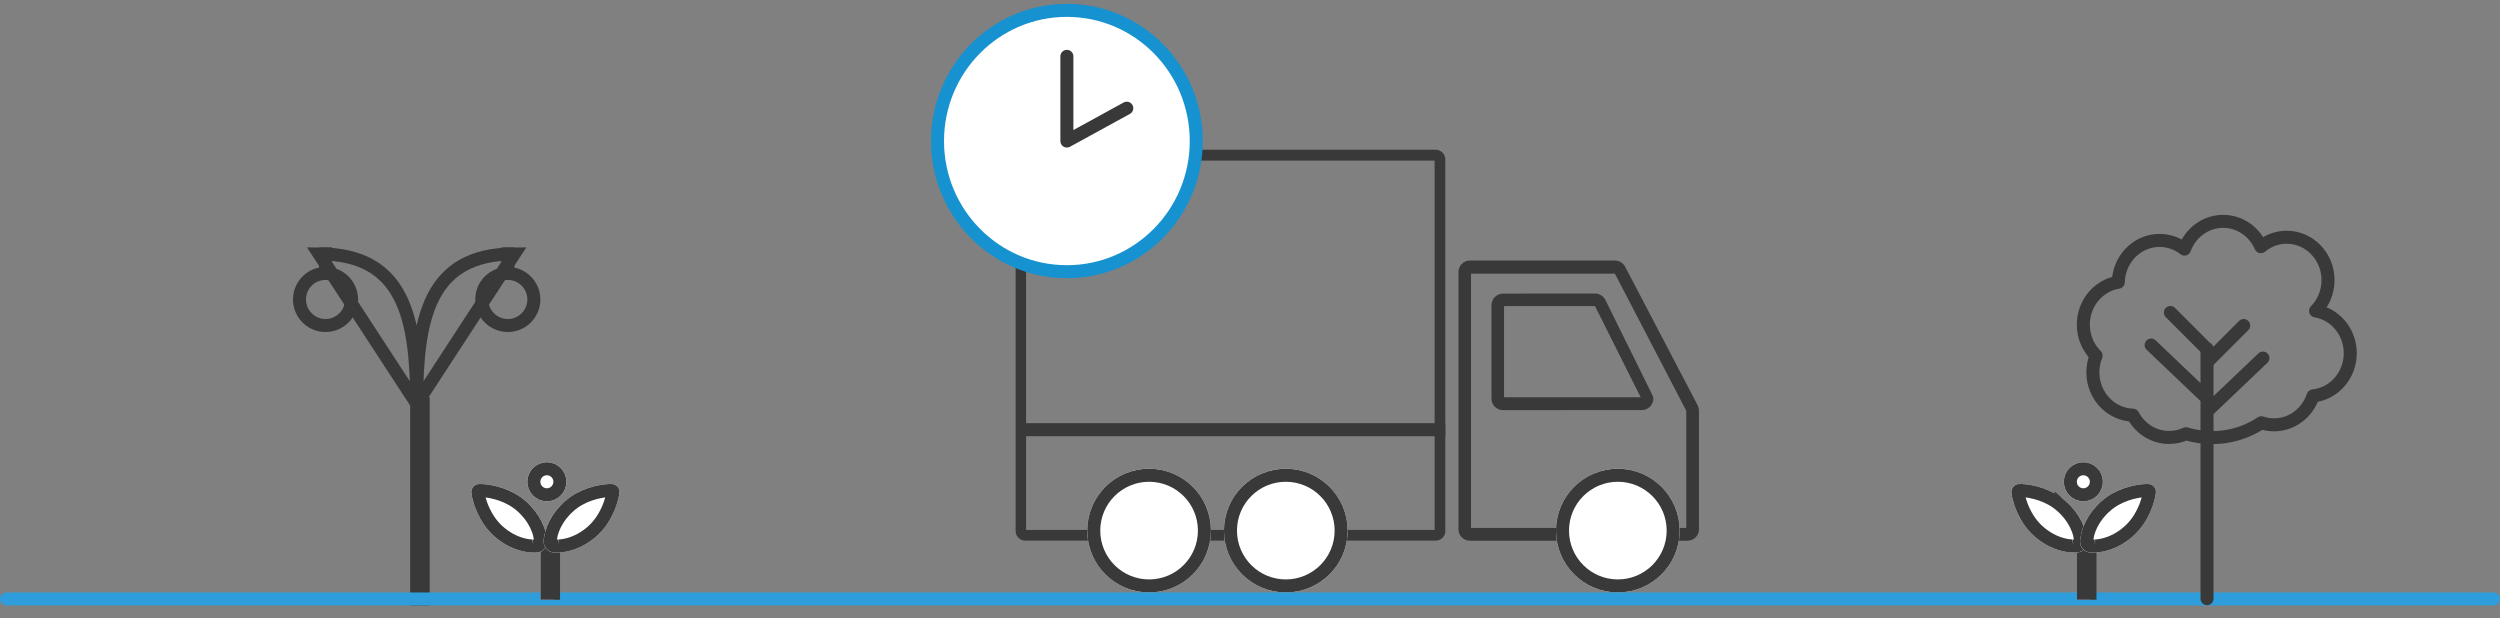 <svg id="order-2" viewBox="0 0 384 95" fill="none" xmlns="http://www.w3.org/2000/svg">
<rect x="0" y="0" width="384" height="95" fill="#808080" stroke="none"/>
<path fill-rule="evenodd" clip-rule="evenodd" d="M157.606 81.397H220.357V24.665H157.606V81.397ZM157.486 83.038C157.292 83.04 157.1 83.003 156.92 82.93C156.741 82.858 156.577 82.75 156.439 82.614C156.301 82.478 156.191 82.317 156.116 82.138C156.041 81.959 156.001 81.768 156 81.574V24.483C156 23.668 156.67 23 157.486 23H220.514C221.351 23 222 23.668 222 24.483V81.573C222 82.391 221.351 83.038 220.514 83.038H157.486ZM225.95 81.089H259.01V63.089L248.047 42.039H225.95V81.089ZM225.772 83.052C225.541 83.053 225.312 83.008 225.099 82.921C224.886 82.833 224.692 82.703 224.529 82.54C224.366 82.376 224.237 82.182 224.149 81.968C224.062 81.755 224.018 81.526 224.02 81.295V41.795C224.02 40.818 224.796 40.016 225.772 40.016H248.047C248.723 40.016 249.349 40.417 249.649 41.019L260.788 62.311C260.888 62.561 260.963 62.837 260.963 63.088V81.295C260.963 82.275 260.162 83.052 259.186 83.052H225.772Z" fill="#39393A"/>
<path fill-rule="evenodd" clip-rule="evenodd" d="M231.02 61.022H252.011L244.991 47.012H231.02V61.022ZM230.87 62.997C230.636 62.998 230.404 62.953 230.188 62.864C229.971 62.775 229.775 62.644 229.61 62.478C229.444 62.312 229.313 62.116 229.224 61.899C229.136 61.683 229.091 61.451 229.092 61.217V46.875C229.092 45.897 229.893 45.095 230.87 45.095L244.99 45.082C245.669 45.082 246.295 45.483 246.595 46.082L253.78 60.632C254.055 61.183 254.005 61.631 253.68 62.157C253.523 62.413 253.302 62.624 253.038 62.769C252.775 62.914 252.478 62.988 252.178 62.984L230.87 62.997Z" fill="#39393A"/>
<path fill-rule="evenodd" clip-rule="evenodd" d="M222 65H157V67H222V65Z" fill="#39393A"/>
<path d="M197.5 91C192.253 91 188 86.747 188 81.5C188 76.253 192.253 72 197.5 72C202.747 72 207 76.253 207 81.5C207 86.747 202.747 91 197.5 91Z" fill="white"/>
<path d="M197.5 90C192.806 90 189 86.194 189 81.5C189 76.806 192.806 73 197.5 73C202.194 73 206 76.806 206 81.5C206 86.194 202.194 90 197.5 90Z" stroke="#39393A" stroke-width="2"/>
<path d="M248.5 91C243.253 91 239 86.747 239 81.5C239 76.253 243.253 72 248.5 72C253.747 72 258 76.253 258 81.5C258 86.747 253.747 91 248.5 91Z" fill="white"/>
<path d="M248.5 90C243.806 90 240 86.194 240 81.5C240 76.806 243.806 73 248.5 73C253.194 73 257 76.806 257 81.5C257 86.194 253.194 90 248.5 90Z" stroke="#39393A" stroke-width="2"/>
<path d="M176.5 91C171.253 91 167 86.747 167 81.5C167 76.253 171.253 72 176.5 72C181.747 72 186 76.253 186 81.5C186 86.747 181.747 91 176.5 91Z" fill="white"/>
<path d="M176.5 90C171.806 90 168 86.194 168 81.5C168 76.806 171.806 73 176.5 73C181.194 73 185 76.806 185 81.5C185 86.194 181.194 90 176.5 90Z" stroke="#39393A" stroke-width="2"/>
<path fill-rule="evenodd" clip-rule="evenodd" d="M183.746 21.663C183.746 32.747 174.848 41.734 163.872 41.734C152.899 41.734 144.002 32.747 144.002 21.663C144.002 10.578 152.899 1.591 163.872 1.591C174.848 1.591 183.746 10.578 183.746 21.663Z" fill="white" stroke="#1692D0" stroke-width="2" stroke-linecap="round" stroke-linejoin="round"/>
<path d="M163.873 8.656V21.663L173.073 16.619" stroke="#39393A" stroke-width="2" stroke-linecap="round" stroke-linejoin="round"/>
<path fill-rule="evenodd" clip-rule="evenodd" d="M79 39C65.876 39 64 48.88 64 62L79 39ZM49 39C62.073 39 64 48.872 64 62L49 39ZM64 62H65V92H64V62Z" stroke="#39393A" stroke-width="2"/>
<path fill-rule="evenodd" clip-rule="evenodd" d="M77 38H79V42H77V38ZM49 38H51V42H49V38Z" fill="#39393A"/>
<path d="M78 50C80.209 50 82 48.209 82 46C82 43.791 80.209 42 78 42C75.791 42 74 43.791 74 46C74 48.209 75.791 50 78 50Z" stroke="#39393A" stroke-width="2"/>
<path d="M50 50C52.209 50 54 48.209 54 46C54 43.791 52.209 42 50 42C47.791 42 46 43.791 46 46C46 48.209 47.791 50 50 50Z" stroke="#39393A" stroke-width="2"/>
<path d="M1 92L383 92" stroke="#2E9DDC" stroke-width="2" stroke-linecap="round" stroke-linejoin="round"/>
<path d="M83.022 83.427H85.022V92.117H83.022V83.427Z" fill="#D8D8D8"/>
<path fill-rule="evenodd" clip-rule="evenodd" d="M84.022 84.427H85.022V91.117H84.022V84.427Z" stroke="#39393A" stroke-width="2"/>
<path d="M84 77C85.657 77 87 75.657 87 74C87 72.343 85.657 71 84 71C82.343 71 81 72.343 81 74C81 75.657 82.343 77 84 77Z" fill="white"/>
<path d="M84 76C85.105 76 86 75.105 86 74C86 72.895 85.105 72 84 72C82.895 72 82 72.895 82 74C82 75.105 82.895 76 84 76Z" stroke="#39393A" stroke-width="2"/>
<path d="M80.704 76.938C83.64 79.49 83.935 82.356 83.935 82.356C84.383 83.953 83.415 85.12 81.775 84.855C81.775 84.855 78.904 84.967 75.975 82.421C73.045 79.875 72.453 76.067 72.453 76.067C72.181 75 72.859 74.207 73.953 74.348C73.953 74.348 77.769 74.386 80.704 76.938Z" fill="white"/>
<path fill-rule="evenodd" clip-rule="evenodd" d="M80.048 77.692C79.575 77.284 79.06 76.927 78.512 76.63C77.52 76.095 76.45 75.72 75.342 75.517C74.962 75.445 74.612 75.398 74.3 75.371C74.181 75.359 74.062 75.352 73.943 75.349L73.825 75.341C73.441 75.291 73.322 75.429 73.441 75.914C73.448 75.959 73.467 76.063 73.502 76.216C73.562 76.482 73.644 76.781 73.748 77.104C74.046 78.031 74.468 78.958 75.031 79.817C75.488 80.513 76.019 81.136 76.631 81.667C77.752 82.642 78.935 83.26 80.113 83.595C80.833 83.8 81.403 83.863 81.742 83.856H81.737L81.936 83.869C82.829 84.013 83.23 83.544 82.973 82.627L82.941 82.459C82.919 82.251 82.825 81.827 82.607 81.259C82.234 80.286 81.639 79.307 80.772 78.387C80.547 78.149 80.306 77.917 80.048 77.693V77.692Z" stroke="#39393A" stroke-width="2"/>
<path d="M86.84 76.935C83.905 79.487 83.61 82.353 83.61 82.353C83.161 83.951 84.13 85.117 85.769 84.852C85.769 84.852 88.641 84.964 91.57 82.418C94.5 79.872 95.092 76.064 95.092 76.064C95.364 74.997 94.685 74.204 93.592 74.345C93.592 74.345 89.776 74.383 86.84 76.935Z" fill="white"/>
<path fill-rule="evenodd" clip-rule="evenodd" d="M87.497 77.69C87.239 77.914 86.998 78.145 86.774 78.383C85.906 79.303 85.312 80.283 84.938 81.256C84.721 81.823 84.626 82.247 84.605 82.456L84.573 82.623C84.316 83.54 84.716 84.01 85.61 83.865L85.809 83.853C85.807 83.853 85.805 83.853 85.804 83.853C86.144 83.859 86.712 83.796 87.432 83.591C88.61 83.256 89.793 82.638 90.915 81.663C91.531 81.123 92.069 80.5 92.515 79.813C93.303 78.597 93.85 77.24 94.124 75.817C94.224 75.425 94.104 75.287 93.72 75.337L93.602 75.345C93.548 75.345 93.426 75.351 93.246 75.367C92.934 75.394 92.583 75.441 92.203 75.513C91.094 75.716 90.025 76.091 89.033 76.626C88.484 76.924 87.969 77.281 87.497 77.689V77.69Z" stroke="#39393A" stroke-width="2"/>
<path d="M319.021 83.427H321.021V92.117H319.021V83.427Z" fill="#D8D8D8"/>
<path fill-rule="evenodd" clip-rule="evenodd" d="M320.021 84.427H321.021V91.117H320.021V84.427Z" stroke="#39393A" stroke-width="2"/>
<path d="M320 77C321.657 77 323 75.657 323 74C323 72.343 321.657 71 320 71C318.343 71 317 72.343 317 74C317 75.657 318.343 77 320 77Z" fill="white"/>
<path d="M320 76C321.105 76 322 75.105 322 74C322 72.895 321.105 72 320 72C318.895 72 318 72.895 318 74C318 75.105 318.895 76 320 76Z" stroke="#39393A" stroke-width="2"/>
<path d="M317.252 76.935C320.188 79.487 320.483 82.353 320.483 82.353C320.931 83.951 319.963 85.117 318.323 84.852C318.323 84.852 315.452 84.964 312.523 82.418C309.592 79.872 309 76.064 309 76.064C308.728 74.997 309.406 74.204 310.5 74.345C310.5 74.345 314.316 74.383 317.251 76.935H317.252Z" fill="white"/>
<path fill-rule="evenodd" clip-rule="evenodd" d="M316.595 77.69C316.122 77.281 315.607 76.924 315.059 76.625C314.067 76.09 312.997 75.715 311.889 75.512C311.509 75.44 311.159 75.393 310.847 75.366C310.728 75.355 310.609 75.347 310.49 75.344L310.372 75.336C309.988 75.286 309.869 75.424 309.988 75.909C309.995 75.954 310.014 76.058 310.049 76.211C310.109 76.477 310.19 76.776 310.295 77.099C310.593 78.026 311.015 78.953 311.578 79.812C312.035 80.509 312.566 81.131 313.178 81.662C314.299 82.637 315.482 83.255 316.66 83.59C317.38 83.795 317.95 83.858 318.289 83.851H318.284L318.483 83.864C319.376 84.009 319.777 83.539 319.519 82.622L319.488 82.454C319.466 82.246 319.372 81.822 319.154 81.254C318.781 80.281 318.186 79.302 317.319 78.382C317.094 78.144 316.853 77.912 316.595 77.688V77.69Z" stroke="#39393A" stroke-width="2"/>
<path d="M322.84 76.935C319.905 79.487 319.61 82.353 319.61 82.353C319.161 83.951 320.13 85.117 321.769 84.852C321.769 84.852 324.641 84.964 327.57 82.418C330.5 79.872 331.092 76.064 331.092 76.064C331.364 74.997 330.685 74.204 329.592 74.345C329.592 74.345 325.776 74.383 322.84 76.935Z" fill="white"/>
<path fill-rule="evenodd" clip-rule="evenodd" d="M323.497 77.69C323.239 77.914 322.998 78.145 322.774 78.383C321.906 79.303 321.312 80.283 320.938 81.256C320.721 81.823 320.626 82.247 320.605 82.456L320.573 82.623C320.316 83.54 320.716 84.01 321.61 83.865L321.809 83.853C321.807 83.853 321.805 83.853 321.804 83.853C322.144 83.859 322.712 83.796 323.432 83.591C324.61 83.256 325.793 82.638 326.915 81.663C327.531 81.123 328.069 80.5 328.515 79.813C329.303 78.597 329.85 77.24 330.124 75.817C330.224 75.425 330.104 75.287 329.72 75.337L329.602 75.345C329.548 75.345 329.426 75.351 329.246 75.367C328.934 75.394 328.583 75.441 328.203 75.513C327.094 75.716 326.025 76.091 325.033 76.626C324.484 76.924 323.969 77.281 323.497 77.689V77.69Z" stroke="#39393A" stroke-width="2"/>
<path d="M339 53.632L333.368 48M355.286 60.812C354.428 63.396 352.066 65.252 349.286 65.252C348.607 65.252 347.953 65.142 347.34 64.937C345.941 65.869 344.381 66.532 342.739 66.892C341.783 67.102 340.789 67.214 339.768 67.214C338.373 67.214 337.028 67.006 335.763 66.622C334.973 66.988 334.099 67.192 333.179 67.192C330.779 67.192 328.692 65.809 327.613 63.769C324.2 63.661 321.464 60.754 321.464 57.183C321.464 56.276 321.641 55.411 321.96 54.624C321.335 53.999 320.84 53.256 320.504 52.439C320.167 51.622 319.996 50.746 320 49.862C320 46.567 322.33 43.836 325.371 43.35C325.456 39.788 328.264 36.927 331.714 36.927C333.151 36.927 334.476 37.423 335.539 38.259C336.446 35.769 338.762 34 341.476 34C344.054 34 346.273 35.597 347.266 37.89C348.378 36.954 349.785 36.441 351.238 36.44C354.742 36.44 357.583 39.39 357.583 43.028C357.583 44.879 356.849 46.552 355.666 47.748C358.69 48.251 361 50.973 361 54.255C361 57.672 358.494 60.482 355.286 60.812V60.812ZM339 91.95V53.553V91.95ZM339 63.177L347.586 55L339 63.177ZM339 55.632L344.632 50L339 55.632ZM339 61.177L330.414 53L339 61.177Z" stroke="#39393A" stroke-width="2" stroke-linecap="round" stroke-linejoin="round"/>
</svg>
